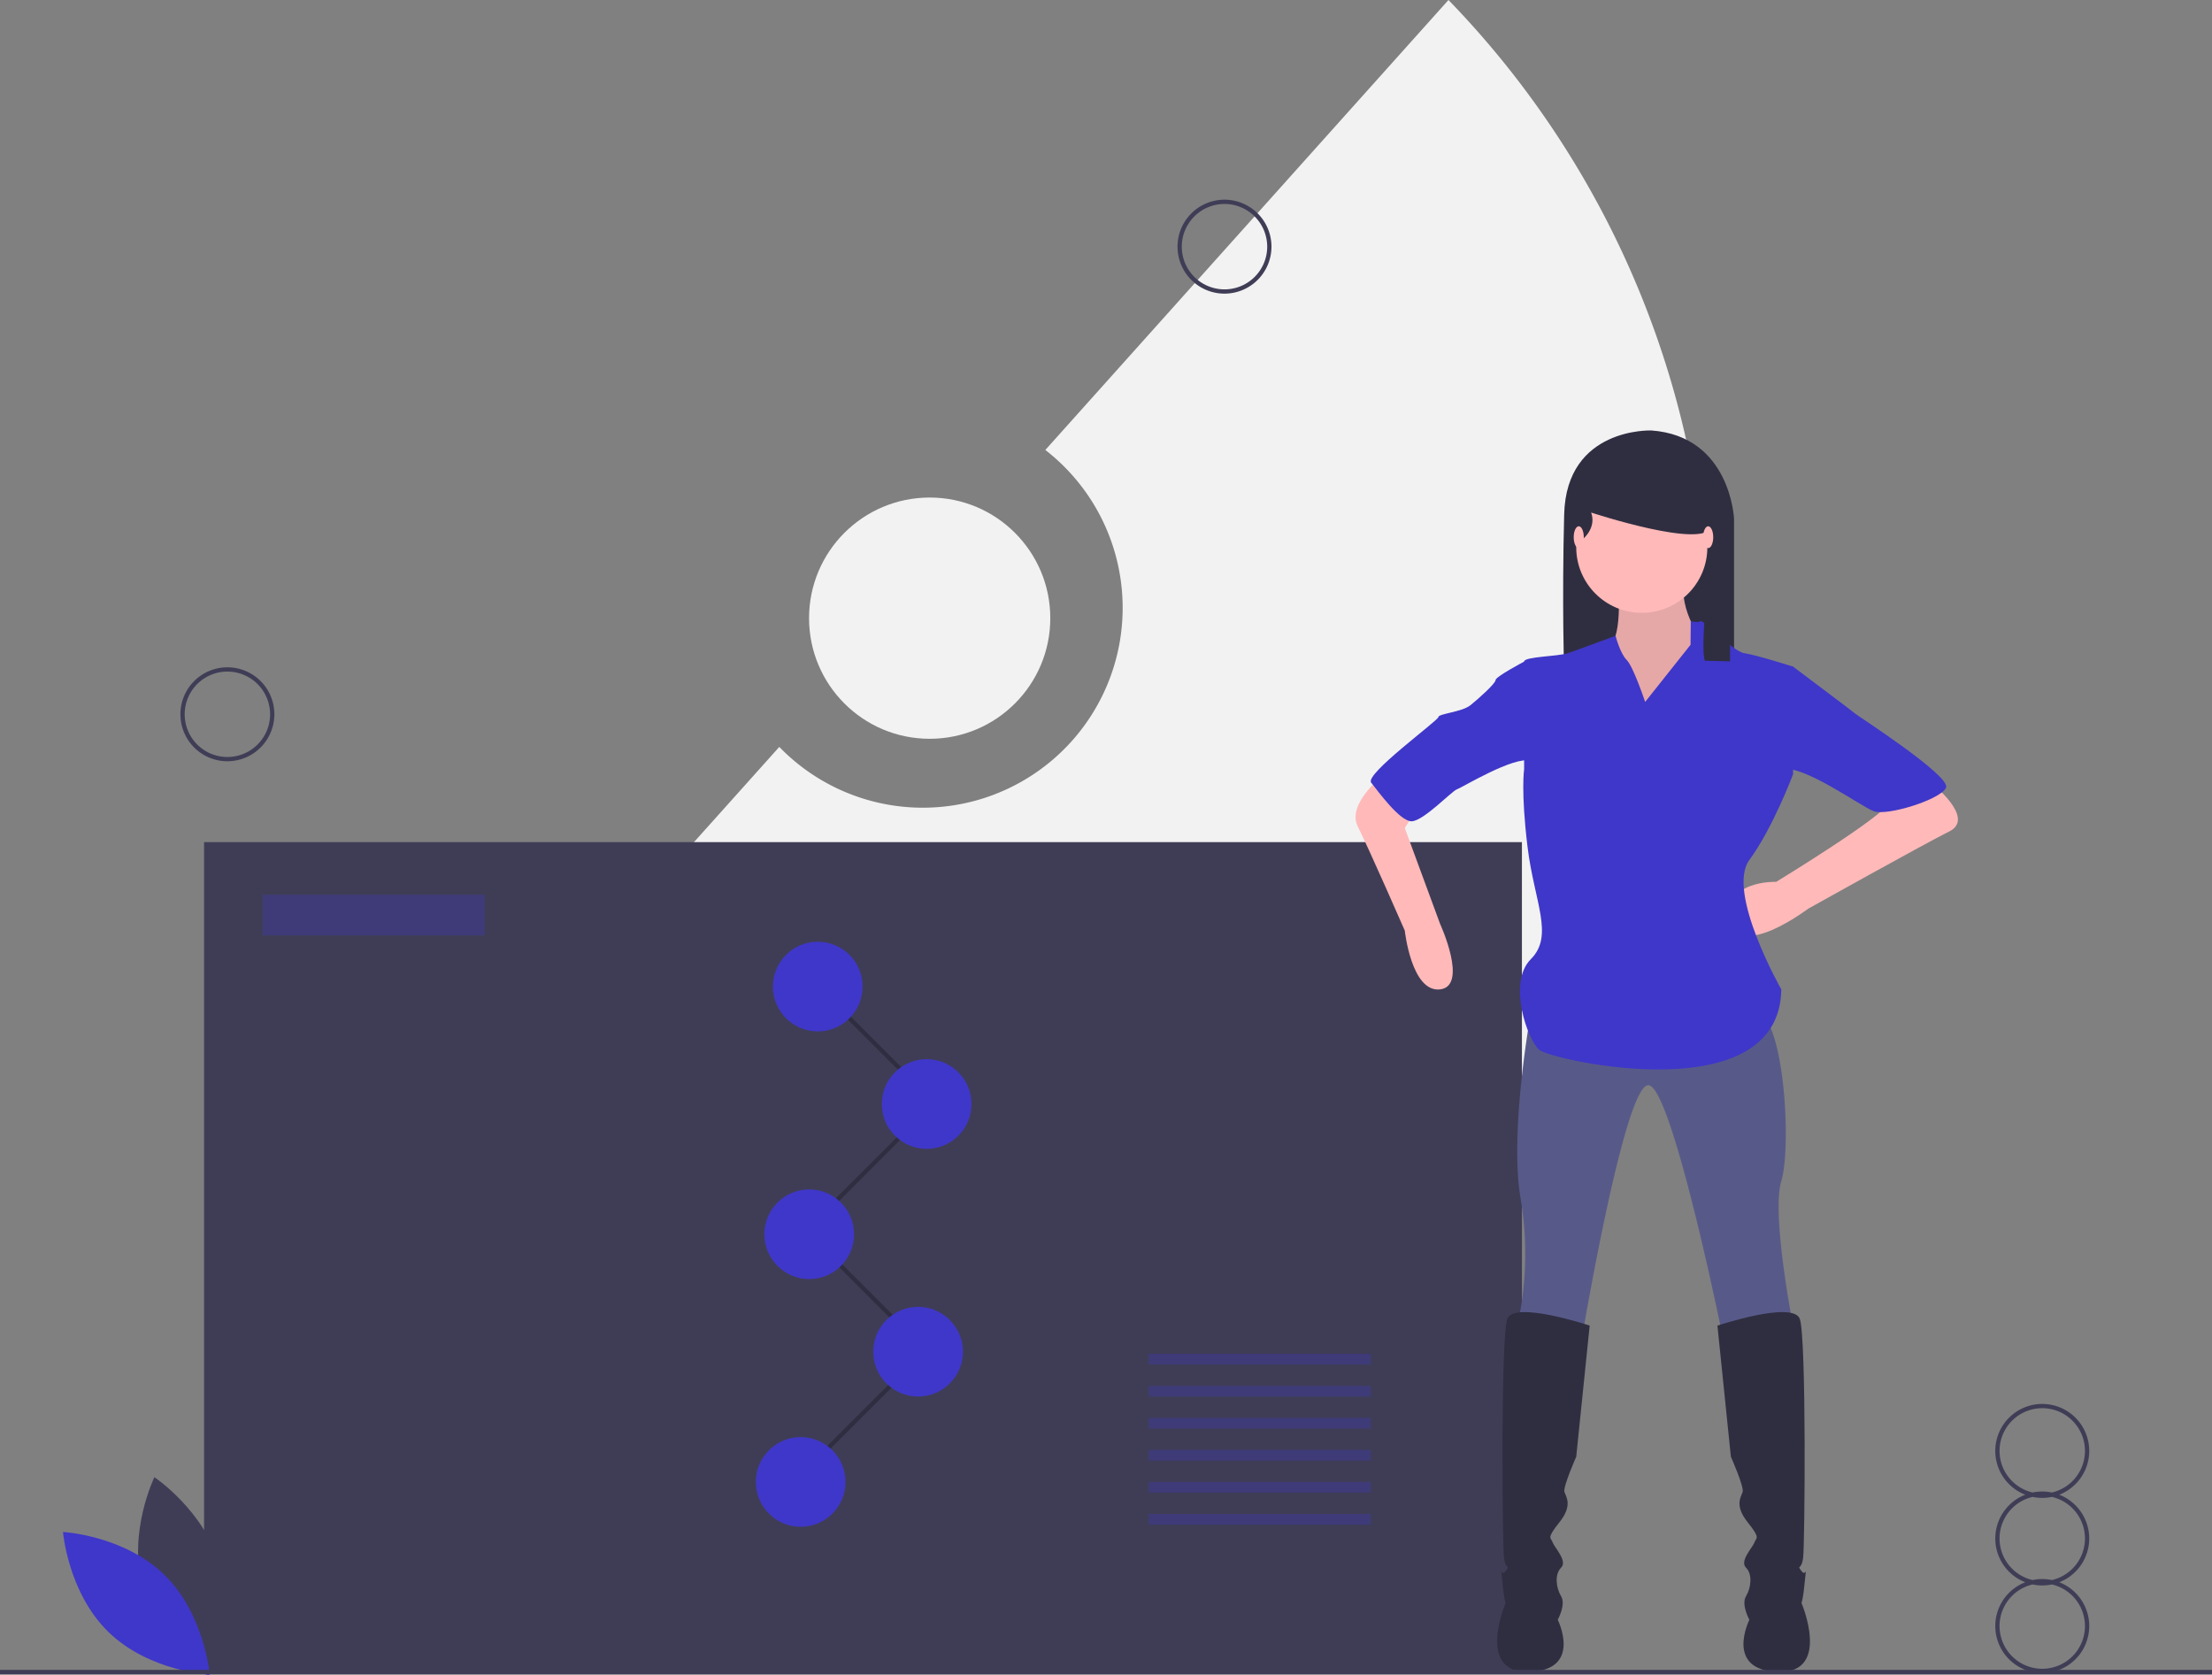 <svg id="b4e67b16-eb74-42a6-b922-9d4e1a643c89" data-name="Layer 1" xmlns="http://www.w3.org/2000/svg" width="1036" height="784.369" viewBox="0 0 1036 784.369"><rect x="0" y="0" width="1036" height="784.369" fill="#808080" stroke="none"/><title>result</title><path d="M760.397,57.816,571.586,268.55A93.596,93.596,0,1,1,446.984,407.62L183.982,701.16a431.117,431.117,0,0,0,265.198,90.715c239.149,0,433.018-193.869,433.018-433.018A431.555,431.555,0,0,0,760.397,57.816Z" transform="translate(-82 -57.816)" fill="#f2f2f2"/><circle cx="435.417" cy="289.506" r="56.493" fill="#f2f2f2"/><rect x="95.568" y="394.392" width="617.229" height="388.917" fill="#3f3d56"/><path d="M855.445,259.418s-39.782-1.613-40.858,39.245,0,75.802,0,75.802h79.565V300.813S892.539,262.106,855.445,259.418Z" transform="translate(-82 -57.816)" fill="#2f2e41"/><path d="M839.916,332.233s2.362,26.768-5.511,29.129,3.149,36.215,3.149,36.215l31.491,7.086,18.107-36.215L879.28,358.213s-13.384-18.107-7.086-30.704S839.916,332.233,839.916,332.233Z" transform="translate(-82 -57.816)" fill="#ffb9b9"/><path d="M839.916,332.233s2.362,26.768-5.511,29.129,3.149,36.215,3.149,36.215l31.491,7.086,18.107-36.215L879.28,358.213s-13.384-18.107-7.086-30.704S839.916,332.233,839.916,332.233Z" transform="translate(-82 -57.816)" opacity="0.1"/><circle cx="768.938" cy="256.31" r="30.704" fill="#ffb9b9"/><path d="M731.271,419.621s-18.895,14.171-13.384,25.193,22.044,48.811,22.044,48.811,3.149,29.129,16.533,27.555,0-30.704,0-30.704l-16.533-44.875,5.511-8.66Z" transform="translate(-82 -57.816)" fill="#ffb9b9"/><path d="M986.35,424.345s21.257,16.533,8.66,22.831-66.132,36.215-66.132,36.215-32.279,24.406-36.215,5.511,21.257-18.107,21.257-18.107,50.386-30.704,52.748-37.002S986.35,424.345,986.35,424.345Z" transform="translate(-82 -57.816)" fill="#ffb9b9"/><path d="M798.977,532.202s-10.235,55.897-4.724,87.388a155.827,155.827,0,0,1-1.575,59.046l30.704,3.149s19.682-116.518,30.704-115.73,34.64,117.305,34.64,117.305l33.066-4.724s-10.235-51.961-5.511-67.706,1.575-72.43-10.235-78.728S798.977,532.202,798.977,532.202Z" transform="translate(-82 -57.816)" fill="#575a89"/><path d="M826.532,678.637s-35.428-11.809-38.577-3.149-2.362,105.496-1.575,111.794,3.149,3.149.787,6.298-2.362-3.936-1.575,4.724S787.168,808.538,787.168,808.538s-14.171,33.066,11.022,32.279,13.384-24.406,13.384-24.406,3.936-7.086,1.575-11.022-3.149-10.235,0-13.384-3.149-9.447-3.936-11.809-3.149-1.575,3.149-9.447,3.149-11.809,2.362-14.171,5.511-16.533,5.511-16.533Z" transform="translate(-82 -57.816)" fill="#2f2e41"/><path d="M886.365,678.637s35.428-11.809,38.577-3.149,2.362,105.496,1.575,111.794-3.149,3.149-.787,6.298,2.362-3.936,1.575,4.724-1.575,10.235-1.575,10.235,14.171,33.066-11.022,32.279-13.384-24.406-13.384-24.406-3.936-7.086-1.575-11.022,3.149-10.235,0-13.384,3.149-9.447,3.936-11.809,3.149-1.575-3.149-9.447-3.149-11.809-2.362-14.171-5.511-16.533-5.511-16.533Z" transform="translate(-82 -57.816)" fill="#2f2e41"/><path d="M852.512,386.555s-5.511-16.533-8.66-19.682-5.192-11.298-5.192-11.298-17.639,6.575-22.362,8.149-20.469,1.575-20.469,3.936v50.386s-1.575,10.235,1.575,36.215,12.597,41.726,1.575,52.748-1.575,37.789,3.936,42.513,112.581,29.129,113.368-28.342c0,0-25.98-45.662-14.958-60.621s20.469-40.151,20.469-40.151v-50.386s-17.32-5.511-22.831-6.298-18.895-15.746-20.469-14.958-4.617-.03-4.617-.03l-.106,11.052Z" transform="translate(-82 -57.816)" fill="#3f37c9"/><path d="M806.85,371.597l-11.022-3.936s-13.384,7.086-13.384,8.66-7.873,8.66-11.809,11.809-14.958,3.936-14.958,5.511-34.64,26.768-31.491,30.704,13.384,18.107,18.895,18.107S761.975,428.281,764.337,427.494s26.768-15.746,34.64-13.384S806.85,371.597,806.85,371.597Z" transform="translate(-82 -57.816)" fill="#3f37c9"/><path d="M906.835,373.172l14.958-3.149s28.342,21.257,29.129,22.044,44.875,29.129,42.513,34.64-27.555,13.384-33.853,11.022-33.066-22.044-43.3-19.682S906.835,373.172,906.835,373.172Z" transform="translate(-82 -57.816)" fill="#3f37c9"/><path d="M883.61,304.284c3.738-15.698,2.209-19.868,2.209-19.868l-47.846-11.827-16.666,16.128v16.666l1.682,5.2s6.919-5.2,4.231-12.726C827.221,297.857,880.922,315.574,883.61,304.284Z" transform="translate(-82 -57.816)" fill="#2f2e41"/><path d="M884.206,295.497l-4.532,4.851c7.149.087-2.373,57.616.787,66.919l11.809.269V290.905Z" transform="translate(-82 -57.816)" fill="#2f2e41"/><ellipse cx="739.415" cy="251.586" rx="2.362" ry="5.117" fill="#ffb9b9"/><ellipse cx="800.035" cy="251.586" rx="2.362" ry="5.117" fill="#ffb9b9"/><polygon points="372.707 694.753 371.293 693.339 432.086 632.546 378.293 578.753 379.707 577.339 434.914 632.546 372.707 694.753" fill="#2f2e41"/><circle cx="430" cy="633.046" r="21" fill="#3f37c9"/><circle cx="375" cy="694.046" r="21" fill="#3f37c9"/><polygon points="376.707 578.753 375.293 577.339 436.086 516.546 382.293 462.753 383.707 461.339 438.914 516.546 376.707 578.753" fill="#2f2e41"/><circle cx="383" cy="462.046" r="21" fill="#3f37c9"/><circle cx="434" cy="517.046" r="21" fill="#3f37c9"/><circle cx="379" cy="578.046" r="21" fill="#3f37c9"/><rect x="123" y="419.046" width="104" height="19" fill="#3f37c9" opacity="0.3"/><rect x="538" y="634.046" width="104" height="5" fill="#3f37c9" opacity="0.3"/><rect x="538" y="649.046" width="104" height="5" fill="#3f37c9" opacity="0.3"/><rect x="538" y="664.046" width="104" height="5" fill="#3f37c9" opacity="0.3"/><rect x="538" y="679.046" width="104" height="5" fill="#3f37c9" opacity="0.3"/><rect x="538" y="694.046" width="104" height="5" fill="#3f37c9" opacity="0.3"/><rect x="538" y="709.046" width="104" height="5" fill="#3f37c9" opacity="0.3"/><path d="M148.758,800.797c6.914,25.558,30.596,41.387,30.596,41.387s12.472-25.609,5.558-51.167-30.596-41.387-30.596-41.387S141.844,775.239,148.758,800.797Z" transform="translate(-82 -57.816)" fill="#3f3d56"/><path d="M158.918,795.305c18.972,18.469,21.289,46.859,21.289,46.859s-28.442-1.553-47.415-20.022-21.289-46.859-21.289-46.859S139.946,776.836,158.918,795.305Z" transform="translate(-82 -57.816)" fill="#3f37c9"/><rect y="782.046" width="1036" height="2" fill="#3f3d56"/><path d="M1060.5,778.338a22.031,22.031,0,0,0-14.031-20.5,22,22,0,1,0-15.938,0,21.991,21.991,0,0,0,0,41,22,22,0,1,0,15.938,0A22.031,22.031,0,0,0,1060.5,778.338Zm-42-41a20,20,0,1,1,24.513,19.467,22.024,22.024,0,0,0-9.026,0A20.021,20.021,0,0,1,1018.5,737.338Zm40,82a20,20,0,1,1-24.513-19.467,22.023,22.023,0,0,0,9.026,0A20.021,20.021,0,0,1,1058.5,819.338Zm-15.487-21.533a22.024,22.024,0,0,0-9.026,0,19.979,19.979,0,0,1,0-38.935,22.023,22.023,0,0,0,9.026,0,19.979,19.979,0,0,1,0,38.935Z" transform="translate(-82 -57.816)" fill="#3f3d56"/><path d="M188.5,414.338a22,22,0,1,1,22-22A22.025,22.025,0,0,1,188.5,414.338Zm0-42a20,20,0,1,0,20,20A20.022,20.022,0,0,0,188.5,372.338Z" transform="translate(-82 -57.816)" fill="#3f3d56"/><path d="M655.5,195.338a22,22,0,1,1,22-22A22.025,22.025,0,0,1,655.5,195.338Zm0-42a20,20,0,1,0,20,20A20.022,20.022,0,0,0,655.5,153.338Z" transform="translate(-82 -57.816)" fill="#3f3d56"/></svg>